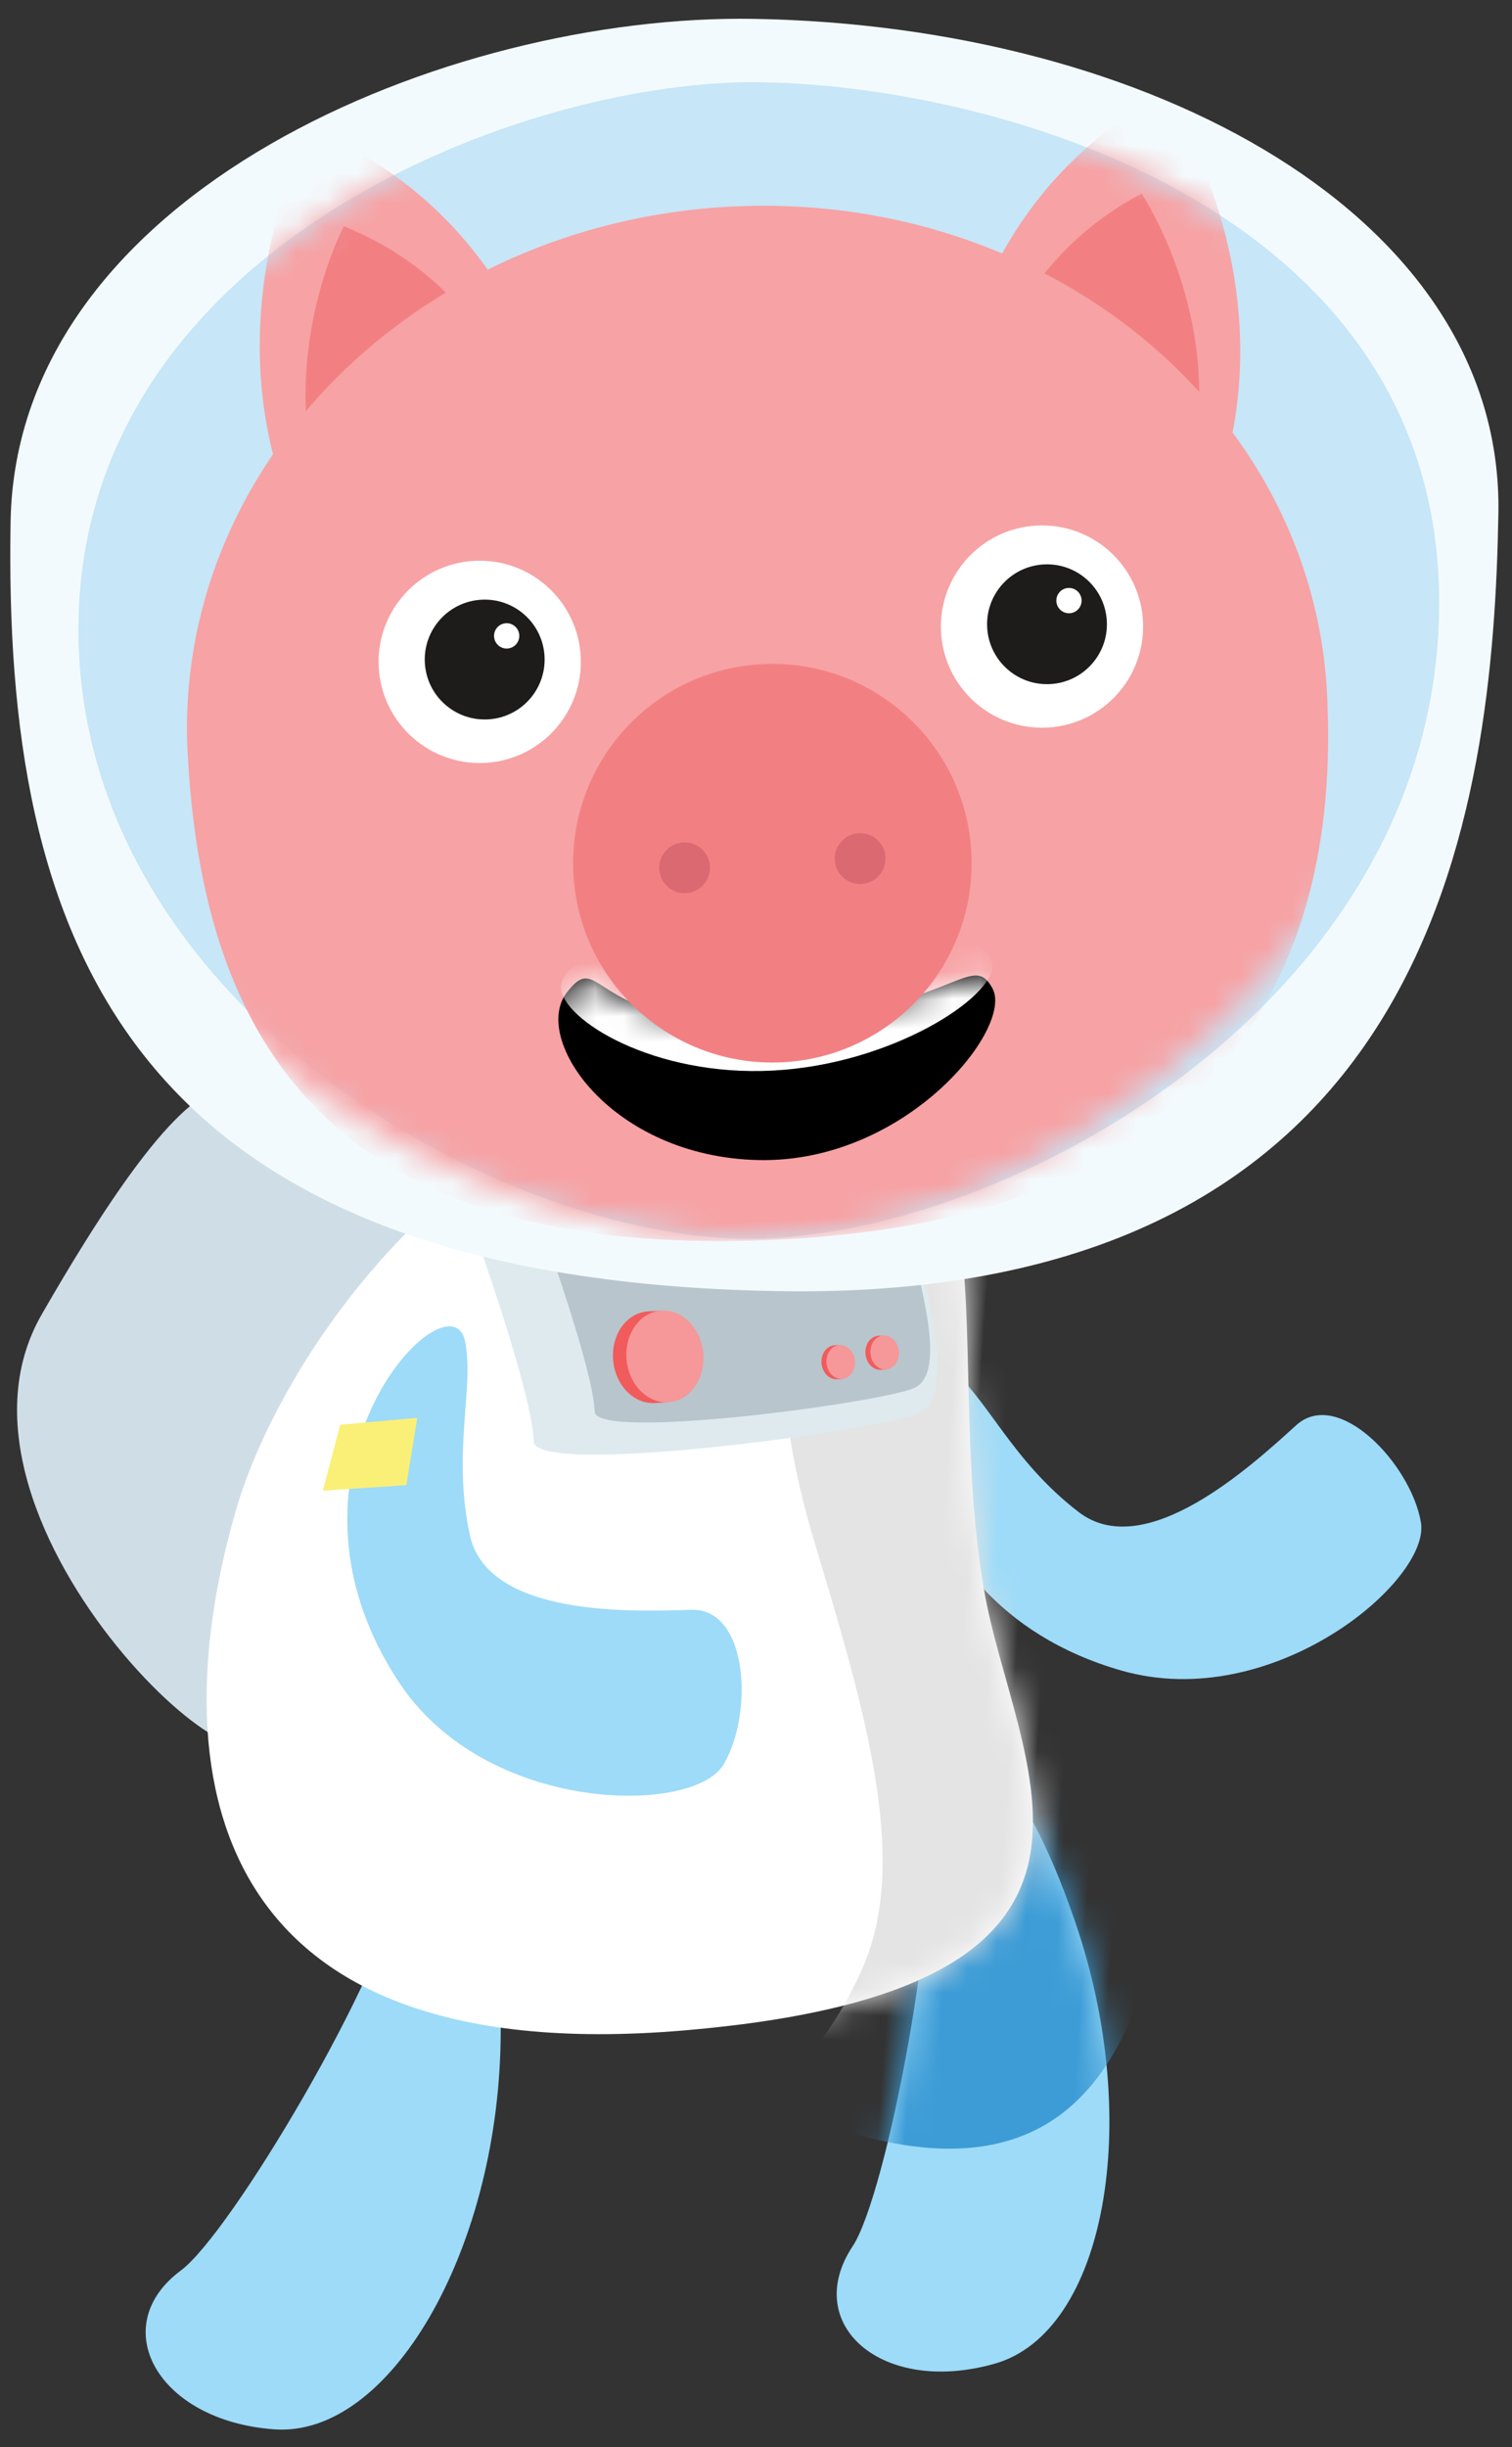 <?xml version="1.0" encoding="UTF-8"?>
<svg width="55px" height="89px" viewBox="0 0 55 89" version="1.1" xmlns="http://www.w3.org/2000/svg" xmlns:xlink="http://www.w3.org/1999/xlink">
    <rect x="0" y="0" width="55" height="89" fill="#333333" stroke="none"/>
    <!-- Generator: Sketch 45.1 (43504) - http://www.bohemiancoding.com/sketch -->
    <title>Group 3</title>
    <desc>Created with Sketch.</desc>
    <defs>
        <path d="M2.439,2.417 C3.281,5.962 1.978,16.796 0.875,18.744 C-0.802,21.705 2.305,24.1 6.329,22.645 C10.259,21.225 11.122,13.494 8.129,6.423 C4.488,-2.183 2.038,0.725 2.439,2.417" id="path-1"></path>
        <path d="M0.802,17.833 C-1.229,27.329 0.991,38.231 18.371,35.531 C36.095,32.777 29.681,25.046 28.154,18.764 C25.86,9.329 28.631,-0.575 18.958,0.268 C8.536,1.176 2.109,11.72 0.802,17.833" id="path-3"></path>
        <path d="M23.973,0.144 C32.866,-0.323 49.128,3.21 49.886,17.645 C50.644,32.08 35.367,41.666 26.18,42.148 C16.993,42.631 1.254,35.052 0.538,21.416 C-0.179,7.78 15.362,0.597 23.973,0.144" id="path-5"></path>
        <path d="M7.128,6.991 C12.465,7.383 16.646,2.693 15.953,1.208 C15.261,-0.277 14.446,1.969 7.818,1.969 C1.19,1.969 1.87,-1.079 0.481,0.539 C-0.909,2.157 1.79,6.599 7.128,6.991 Z" id="path-7"></path>
    </defs>
    <g id="Specs" stroke="none" stroke-width="1" fill="none" fill-rule="evenodd">
        <g id="2.0.0_Zearned-It_JG" transform="translate(-269, -202)">
            <g id="Group-4" transform="translate(239, 200)">
                <g id="Group-3" transform="translate(55.825, 46.904) rotate(4) translate(-55.825, -46.904) translate(28.619, 2.385)">
                    <polygon id="Clip-13" points="53.768 48.596 53.768 59.459 35.034 59.459 35.034 48.596 53.768 48.596"></polygon>
                    <path d="M36.245,48.747 C34.035,47.248 34.052,57.333 43.239,59.285 C48.85,60.477 54.239,55.236 53.735,53.152 C53.231,51.067 50.392,48.452 48.962,49.942 C47.532,51.431 43.869,55.351 41.291,53.645 C38.712,51.939 37.672,49.715 36.245,48.747" id="Fill-12" fill="#9DDBF8"></path>
                    <path d="M11.888,62.946 C13.648,68.053 -0.732,57.122 3.159,49.107 C7.05,41.091 8.609,40.413 9.815,40.179 C11.022,39.945 17.863,38.181 20.801,41.023 C23.737,43.864 10.6,59.209 11.888,62.946" id="Fill-15" fill="#CFDEE6"></path>
                    <path d="M17.672,68.619 C17.255,72.239 12.337,81.98 10.636,83.435 C8.051,85.647 10.156,88.958 14.435,88.962 C18.613,88.966 22.059,81.992 21.656,74.324 C21.166,64.992 17.871,66.891 17.672,68.619" id="Fill-17" fill="#9DDBF8"></path>
                    <path d="M43.996,77.09 C44.013,74.447 43.434,71.433 42.205,68.529 C40.285,63.989 38.695,62.654 37.681,62.653 C36.772,62.653 36.325,63.724 36.515,64.524 C37.102,66.996 36.646,73.014 35.942,77.09 L43.996,77.09 L43.996,77.09 Z" id="Clip-23"></path>
                    <g id="Fill-22" transform="translate(34.076, 62.107)">
                        <mask id="mask-2" fill="white">
                            <use xlink:href="#path-1"></use>
                        </mask>
                        <use id="Mask" fill="#9DDBF8" xlink:href="#path-1"></use>
                        <path d="M-8.696,5.861 C-8.657,1.464 0.925,0.356 2.274,-3.669 C3.623,-7.694 13.033,-5.899 12.058,-0.165 C11.083,5.57 11.883,16.789 1.009,14.736 C-9.865,12.682 -8.713,7.879 -8.696,5.861" fill="#3D9CD6" mask="url(#mask-2)"></path>
                    </g>
                    <path d="M29.725,38.143 C29.802,38.142 29.878,38.141 29.954,38.141 C38.309,38.142 35.845,47.631 38.047,56.688 C39.53,62.79 45.626,70.26 29.725,73.206 L29.725,38.143 L29.725,38.143 Z" id="Clip-28"></path>
                    <g id="Fill-27" transform="translate(9.893, 37.923)">
                        <mask id="mask-4" fill="white">
                            <use xlink:href="#path-3"></use>
                        </mask>
                        <use id="Mask" fill="#FFFFFF" xlink:href="#path-3"></use>
                        <path d="M19.984,3.315 C20.32,9.528 19.739,11.808 21.923,17.581 C24.132,23.421 26.136,28.726 24.732,32.751 C23.329,36.775 20.879,37.853 22.291,38.468 C30.422,42.011 34.238,35.569 35.728,30.699 C37.219,25.828 31.314,18.076 31.695,9.552 C32.076,1.028 28.476,-3.691 25.53,-1.774 C22.585,0.143 20.976,-2.552 19.832,-1.085" fill="#E4E4E4" mask="url(#mask-4)"></path>
                    </g>
                    <path d="M18.348,44.293 C19.81,47.637 21.212,51.176 21.337,52.466 C21.462,53.757 33.784,51.216 35.219,50.463 C36.656,49.709 35.155,45.885 34.431,43.47 C33.708,41.054 21.9,39.557 19.807,41.512 C17.714,43.467 18.019,43.539 18.348,44.293" id="Fill-30" fill="#DFEAEF"></path>
                    <path d="M20.988,44.439 C22.202,47.217 23.366,50.156 23.47,51.227 C23.574,52.299 33.807,50.189 35,49.563 C36.193,48.938 34.947,45.761 34.346,43.755 C33.745,41.749 23.938,40.506 22.2,42.13 C20.461,43.753 20.715,43.813 20.988,44.439" id="Fill-32" fill="#B8C5CC"></path>
                    <path d="M26.773,48.866 C26.934,49.775 26.448,50.622 25.687,50.757 C24.926,50.892 24.179,50.264 24.018,49.355 C23.856,48.446 24.342,47.599 25.103,47.465 C25.864,47.33 26.612,47.957 26.773,48.866" id="Fill-34" fill="#F15B5C"></path>
                    <polygon id="Fill-36" fill="#F15B5C" points="25.103 47.465 25.587 47.401 26.171 50.694 25.687 50.757"></polygon>
                    <path d="M27.257,48.803 C27.418,49.712 26.932,50.559 26.171,50.694 C25.41,50.828 24.663,50.201 24.502,49.292 C24.34,48.383 24.826,47.536 25.587,47.402 C26.348,47.266 27.096,47.894 27.257,48.803" id="Fill-38" fill="#F69799"></path>
                    <path d="M34.175,48.28 C34.235,48.617 34.055,48.931 33.773,48.981 C33.491,49.031 33.213,48.799 33.154,48.462 C33.094,48.125 33.274,47.811 33.556,47.761 C33.838,47.711 34.115,47.943 34.175,48.28" id="Fill-40" fill="#F15B5C"></path>
                    <polygon id="Fill-42" fill="#F15B5C" points="33.556 47.761 33.736 47.737 33.952 48.958 33.773 48.981"></polygon>
                    <path d="M34.355,48.257 C34.415,48.594 34.234,48.908 33.952,48.958 C33.67,49.008 33.393,48.775 33.334,48.438 C33.274,48.101 33.454,47.787 33.736,47.737 C34.018,47.687 34.295,47.92 34.355,48.257" id="Fill-44" fill="#F69799"></path>
                    <path d="M32.605,48.737 C32.665,49.073 32.484,49.387 32.203,49.437 C31.921,49.487 31.643,49.255 31.584,48.918 C31.524,48.581 31.704,48.267 31.986,48.217 C32.268,48.167 32.545,48.4 32.605,48.737" id="Fill-46" fill="#F15B5C"></path>
                    <polygon id="Fill-48" fill="#F15B5C" points="31.986 48.217 32.165 48.193 32.382 49.414 32.202 49.437"></polygon>
                    <path d="M32.784,48.713 C32.844,49.05 32.664,49.364 32.382,49.414 C32.1,49.464 31.822,49.231 31.763,48.894 C31.703,48.558 31.883,48.244 32.165,48.194 C32.447,48.144 32.724,48.376 32.784,48.713" id="Fill-50" fill="#F69799"></path>
                    <path d="M18.591,49.01 C17.883,46.435 11.351,54.118 17.074,61.566 C20.569,66.114 28.071,65.624 29.04,63.711 C30.009,61.799 29.546,57.967 27.491,58.172 C25.436,58.377 20.106,58.982 19.251,56.011 C18.397,53.04 19.049,50.672 18.591,49.01" id="Fill-52" fill="#9DDBF8"></path>
                    <path d="M15.281,51.905 C14.984,52.757 14.781,53.733 14.749,54.787 L17.05,54.787 L17.05,51.905 L15.281,51.905 L15.281,51.905 Z" id="Clip-56"></path>
                    <polygon id="Fill-55" fill="#FAF077" points="14.272 52.35 17.05 51.905 16.824 54.374 13.806 54.787"></polygon>
                    <path d="M25.722,0.297 C14.633,0.88 -0.611,8.424 0.019,20.425 C0.805,35.375 5.906,47.649 29.81,46.393 C53.715,45.137 54.551,27.104 53.986,16.345 C53.421,5.585 40.144,-0.461 25.722,0.297" id="Helmet" fill="#F3FAFD"></path>
                    <g id="Head" transform="translate(2.198, 2.432)">
                        <mask id="mask-6" fill="white">
                            <use xlink:href="#path-5"></use>
                        </mask>
                        <use id="Mask" fill="#C7E6F7" xlink:href="#path-5"></use>
                        <g id="Ear-L" mask="url(#mask-6)" fill-rule="nonzero">
                            <g transform="translate(36.63, 6.624) rotate(-7) translate(-36.63, -6.624) translate(31.134, -0.521)">
                                <path d="M0.333,10.068 C0.333,10.068 1.57,3.485 8.376,0.333 C8.376,0.333 12.032,6.433 9.981,13.408" id="Fill-14" fill="#F7A2A4"></path>
                                <path d="M1.066,11.484 C1.066,11.484 2.024,6.382 7.3,3.938 C7.3,3.938 10.135,8.667 8.545,14.074" id="Fill-16" fill="#F28083"></path>
                            </g>
                        </g>
                        <g id="Ear-R" mask="url(#mask-6)" fill-rule="nonzero">
                            <g transform="translate(11.425, 9.719) rotate(-7) translate(-11.425, -9.719) translate(5.929, 2.574)">
                                <path d="M10.621,9.735 C10.621,9.735 9.384,3.153 2.578,0 C2.578,0 -1.079,6.1 0.973,13.075" id="Fill-18" fill="#F7A2A4"></path>
                                <path d="M9.888,11.151 C9.888,11.151 8.93,6.049 3.653,3.605 C3.653,3.605 0.818,8.334 2.408,13.741" id="Fill-20" fill="#F28083"></path>
                            </g>
                        </g>
                        <path d="M4.678,23.401 C4.678,13.015 13.969,4.597 25.429,4.597 C36.891,4.597 46.18,13.015 46.18,23.401 C46.18,33.785 41.039,42.204 25.429,42.204 C8.763,42.204 4.678,33.785 4.678,23.401" id="Face" fill="#F7A2A4" fill-rule="nonzero" mask="url(#mask-6)" transform="translate(25.429, 23.401) rotate(-7) translate(-25.429, -23.401) "></path>
                        <g id="Mouth" mask="url(#mask-6)">
                            <g transform="translate(27.275, 35.725) rotate(-7) translate(-27.275, -35.725) translate(19.031, 32.153)" id="Oval-14-+-Oval-15-Mask">
                                <g transform="translate(-0, -0)">
                                    <mask id="mask-8" fill="white">
                                        <use xlink:href="#path-7"></use>
                                    </mask>
                                    <use id="Mask" fill="#000000" xlink:href="#path-7"></use>
                                    <path d="M7.833,10.938 C11.673,10.938 15.391,8.177 15.391,7.008 C15.391,5.839 11.673,9.124 7.833,9.124 C3.993,9.124 0.275,5.839 0.275,7.008 C0.275,8.177 3.993,10.938 7.833,10.938 Z" id="Oval-14" fill="#FFFFFF" fill-rule="nonzero" mask="url(#mask-8)"></path>
                                    <path d="M7.817,3.768 C12.158,3.768 15.995,1.526 15.995,0.357 C15.995,-0.811 12.476,-1.759 8.135,-1.759 C3.794,-1.759 0.275,-0.811 0.275,0.357 C0.275,1.526 3.476,3.768 7.817,3.768 Z" id="Oval-15" fill="#FFFFFF" fill-rule="nonzero" mask="url(#mask-8)"></path>
                                </g>
                            </g>
                        </g>
                        <g id="Nose" mask="url(#mask-6)" fill-rule="nonzero">
                            <g transform="translate(26.308, 28.547) rotate(-7) translate(-26.308, -28.547) translate(18.614, 20.853)">
                                <path d="M0.48,7.6 C0.48,3.597 3.725,0.352 7.728,0.352 C11.731,0.352 14.976,3.597 14.976,7.6 C14.976,11.603 11.731,14.849 7.728,14.849 C3.725,14.849 0.48,11.603 0.48,7.6" id="Fill-24" fill="#F28083"></path>
                                <path d="M3.606,7.6 C3.606,7.089 4.02,6.675 4.531,6.675 C5.041,6.675 5.456,7.089 5.456,7.6 C5.456,8.111 5.041,8.525 4.531,8.525 C4.02,8.525 3.606,8.111 3.606,7.6" id="Fill-26" fill="#DB6971"></path>
                                <path d="M10,7.6 C10,7.089 10.414,6.675 10.925,6.675 C11.435,6.675 11.85,7.089 11.85,7.6 C11.85,8.111 11.435,8.525 10.925,8.525 C10.414,8.525 10,8.111 10,7.6" id="Fill-28" fill="#DB6971"></path>
                            </g>
                        </g>
                        <g id="Eye-R" mask="url(#mask-6)" fill-rule="nonzero">
                            <g transform="translate(15.176, 21.774) rotate(-7) translate(-15.176, -21.774) translate(11.054, 17.927)">
                                <path d="M7.811,3.963 C7.811,5.994 6.164,7.642 4.132,7.642 C2.101,7.642 0.453,5.994 0.453,3.963 C0.453,1.932 2.101,0.284 4.132,0.284 C6.164,0.284 7.811,1.932 7.811,3.963" id="Fill-30" fill="#FFFFFF"></path>
                                <path d="M4.318,6.068 C3.114,6.068 2.137,5.092 2.137,3.888 C2.137,2.684 3.114,1.709 4.318,1.709 C5.522,1.709 6.497,2.684 6.497,3.888 C6.497,5.092 5.522,6.068 4.318,6.068 Z" id="Fill-32" fill="#1D1C1A"></path>
                                <path d="M5.62,3.071 C5.62,3.325 5.414,3.531 5.16,3.531 C4.907,3.531 4.701,3.325 4.701,3.071 C4.701,2.816 4.907,2.61 5.16,2.61 C5.414,2.61 5.62,2.816 5.62,3.071" id="Fill-34" fill="#FFFFFF"></path>
                            </g>
                        </g>
                        <g id="Eye-L" mask="url(#mask-6)" fill-rule="nonzero">
                            <g transform="translate(35.58, 19.269) rotate(-7) translate(-35.58, -19.269) translate(31.458, 15.421)">
                                <path d="M7.746,3.753 C7.746,5.784 6.1,7.431 4.068,7.431 C2.037,7.431 0.389,5.784 0.389,3.753 C0.389,1.722 2.037,0.074 4.068,0.074 C6.1,0.074 7.746,1.722 7.746,3.753" id="Fill-36" fill="#FFFFFF"></path>
                                <path d="M6.433,3.678 C6.433,4.882 5.457,5.857 4.254,5.857 C3.05,5.857 2.074,4.882 2.074,3.678 C2.074,2.474 3.05,1.499 4.254,1.499 C5.457,1.499 6.433,2.474 6.433,3.678" id="Fill-38" fill="#1D1C1A"></path>
                                <path d="M5.556,2.861 C5.556,3.115 5.35,3.321 5.096,3.321 C4.843,3.321 4.637,3.115 4.637,2.861 C4.637,2.606 4.843,2.4 5.096,2.4 C5.35,2.4 5.556,2.606 5.556,2.861" id="Fill-40" fill="#FFFFFF"></path>
                            </g>
                        </g>
                    </g>
                </g>
            </g>
        </g>
    </g>
</svg>